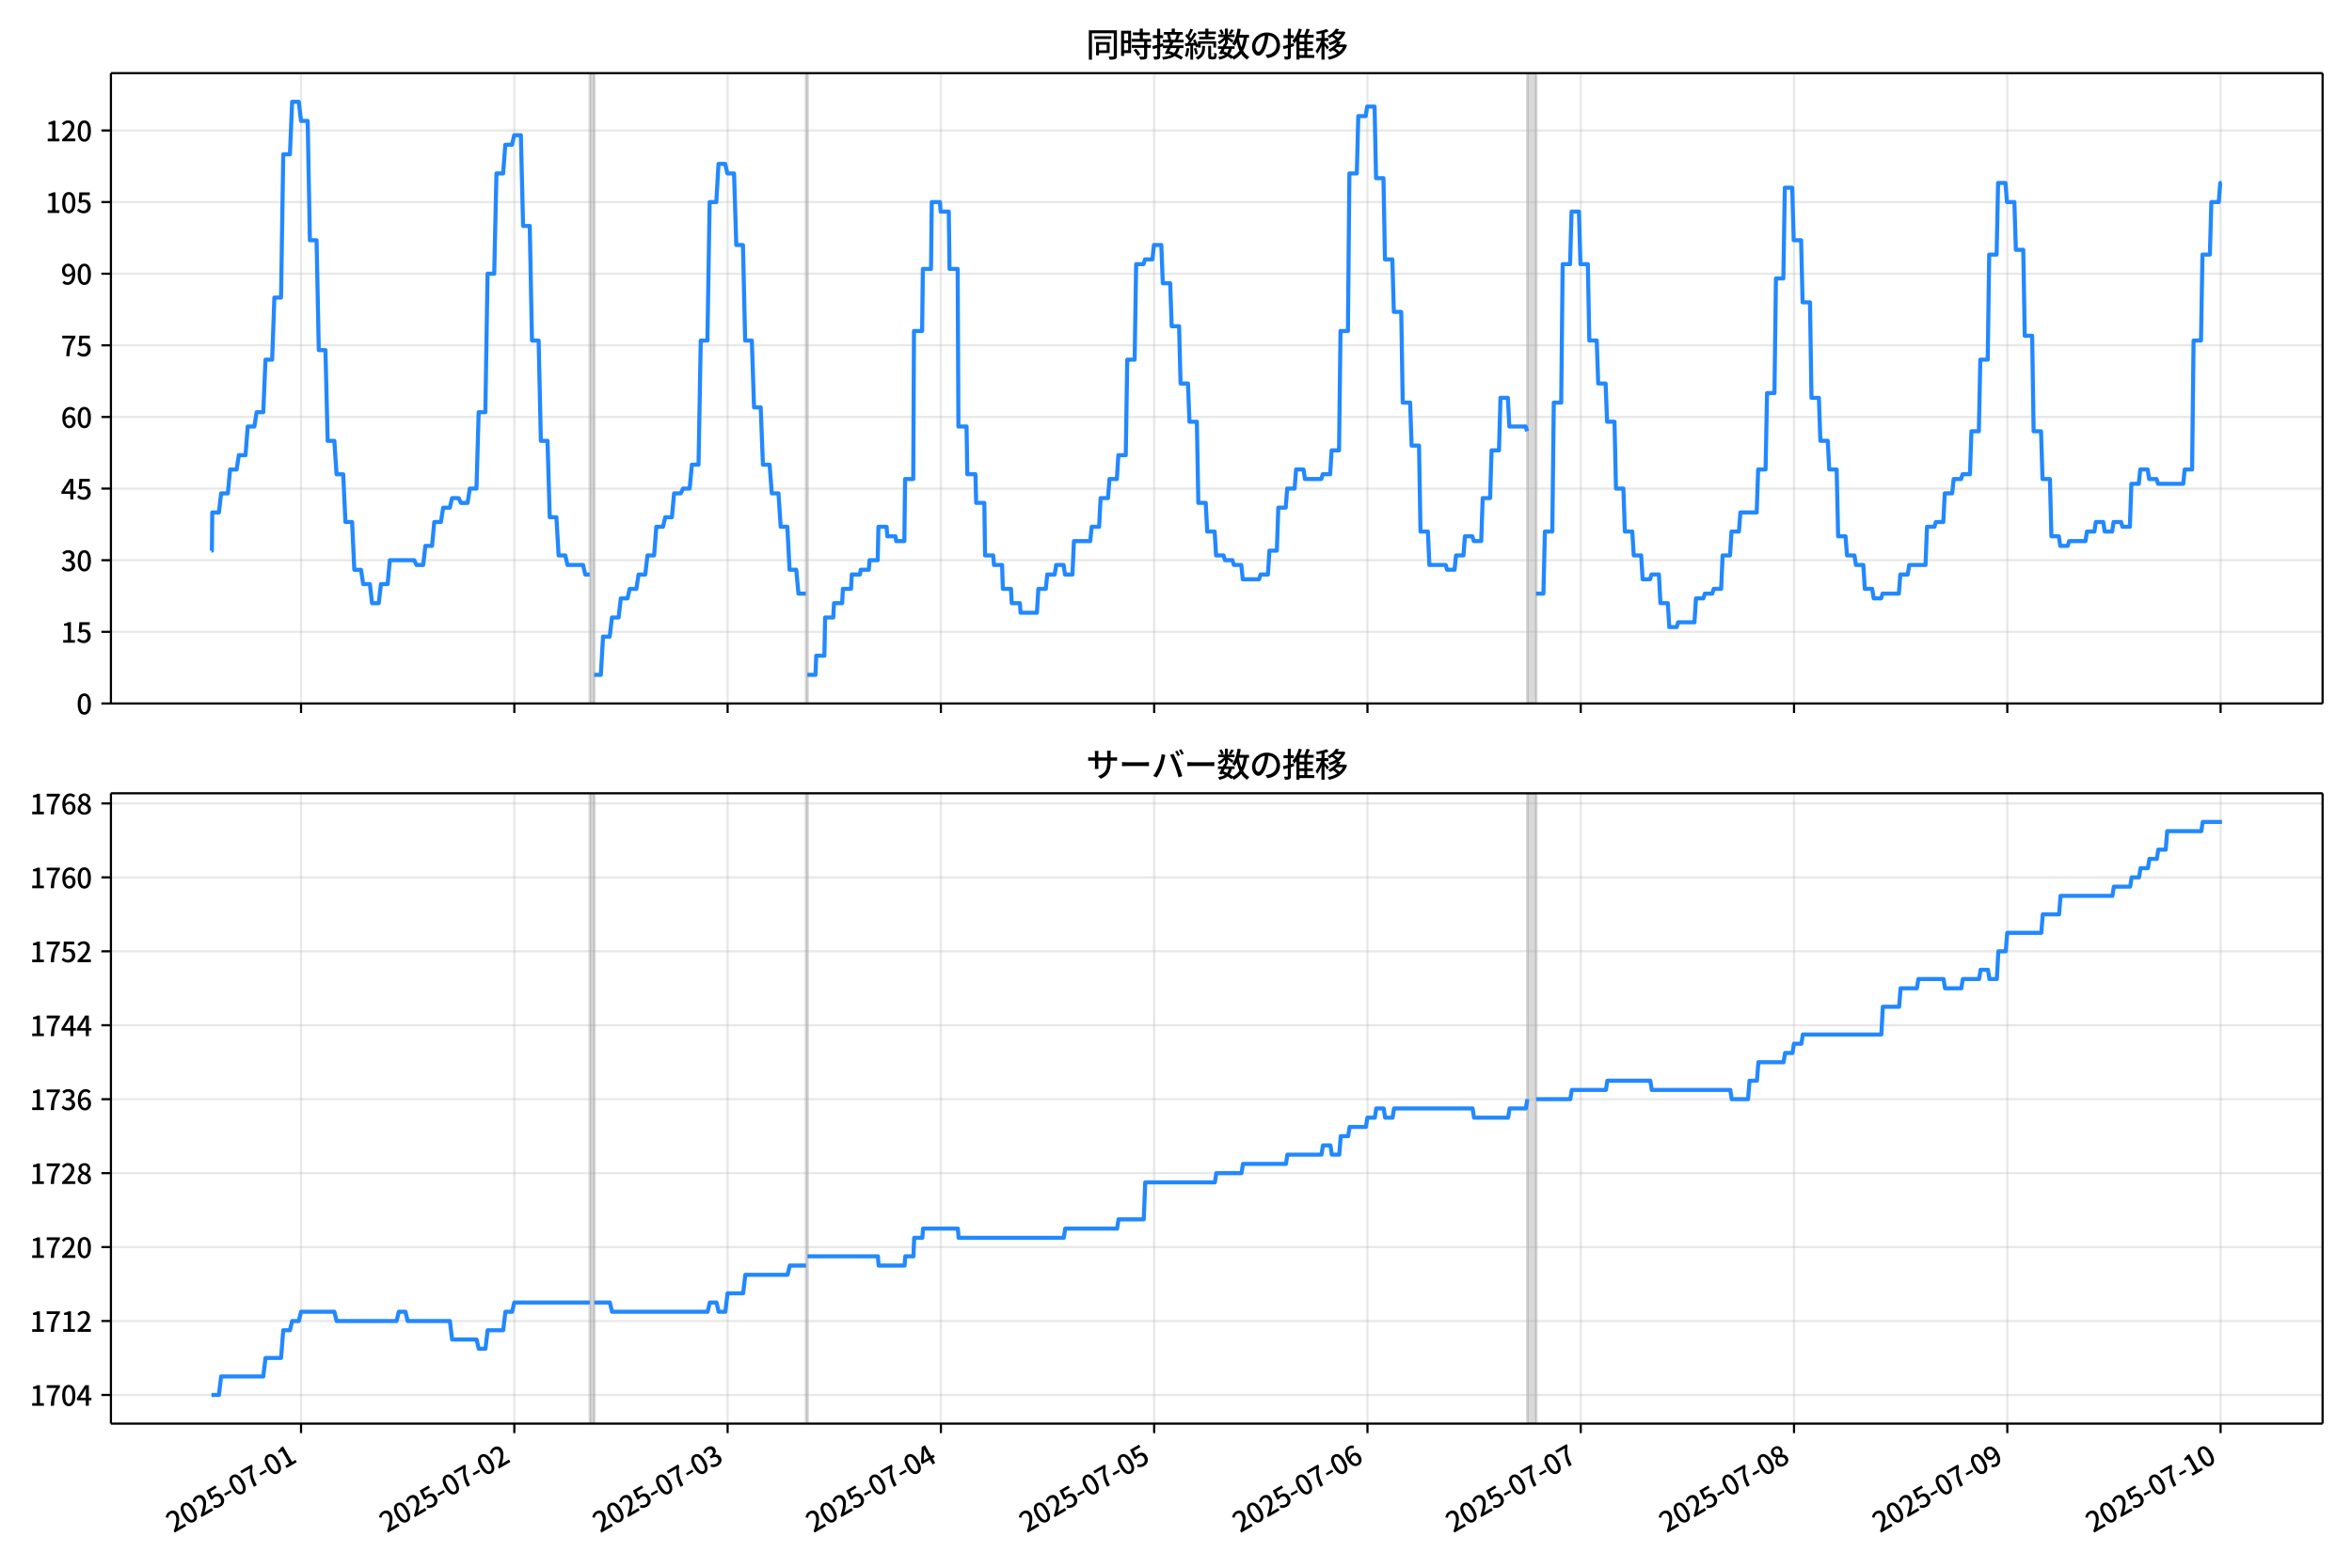 <!DOCTYPE svg  PUBLIC '-//W3C//DTD SVG 1.1//EN'  'http://www.w3.org/Graphics/SVG/1.1/DTD/svg11.dtd'>
<svg version="1.1" viewBox="0 0 864 576" xmlns="http://www.w3.org/2000/svg" xmlns:xlink="http://www.w3.org/1999/xlink">
 <defs>
  <style type="text/css">*{stroke-linejoin: round; stroke-linecap: butt}</style>
 </defs>
 <g id="aa">
  <g id="ab">
   <path d="m0 576h864v-576h-864z" fill="#fff"/>
  </g>
  <g id="ac">
   <g id="ad">
    <path d="m40.75 258.47h812.45v-231.59h-812.45z" fill="#fff"/>
   </g>
   <g id="ae">
    <path d="m216.69 258.47h1.632v-231.59h-1.632z" clip-path="url(#d)" fill="#808080" opacity=".3" stroke="#808080"/>
   </g>
   <g id="af">
    <path d="m296.12 258.47h.544v-231.59h-.544z" clip-path="url(#d)" fill="#808080" opacity=".3" stroke="#808080"/>
   </g>
   <g id="ag">
    <path d="m561.09 258.47h3.264v-231.59h-3.264z" clip-path="url(#d)" fill="#808080" opacity=".3" stroke="#808080"/>
   </g>
   <g id="ah">
    <g id="ai">
     <g id="aj">
      <path d="m110.59 258.47v-231.59" clip-path="url(#d)" fill="none" stroke="#b0b0b0" stroke-linecap="square" stroke-opacity=".3" stroke-width=".8"/>
     </g>
     <g id="ak">
      <defs>
       <path id="f" d="m0 0v3.5" stroke="#000" stroke-width=".8"/>
      </defs>
      <use x="110.589" y="258.468" stroke="#000000" stroke-width=".8" xlink:href="#f"/>
     </g>
    </g>
    <g id="al">
     <g id="am">
      <path d="m188.94 258.47v-231.59" clip-path="url(#d)" fill="none" stroke="#b0b0b0" stroke-linecap="square" stroke-opacity=".3" stroke-width=".8"/>
     </g>
     <g id="an">
      <use x="188.937" y="258.468" stroke="#000000" stroke-width=".8" xlink:href="#f"/>
     </g>
    </g>
    <g id="ao">
     <g id="ap">
      <path d="m267.29 258.47v-231.59" clip-path="url(#d)" fill="none" stroke="#b0b0b0" stroke-linecap="square" stroke-opacity=".3" stroke-width=".8"/>
     </g>
     <g id="aq">
      <use x="267.286" y="258.468" stroke="#000000" stroke-width=".8" xlink:href="#f"/>
     </g>
    </g>
    <g id="ar">
     <g id="as">
      <path d="m345.63 258.47v-231.59" clip-path="url(#d)" fill="none" stroke="#b0b0b0" stroke-linecap="square" stroke-opacity=".3" stroke-width=".8"/>
     </g>
     <g id="at">
      <use x="345.635" y="258.468" stroke="#000000" stroke-width=".8" xlink:href="#f"/>
     </g>
    </g>
    <g id="au">
     <g id="av">
      <path d="m423.98 258.47v-231.59" clip-path="url(#d)" fill="none" stroke="#b0b0b0" stroke-linecap="square" stroke-opacity=".3" stroke-width=".8"/>
     </g>
     <g id="aw">
      <use x="423.983" y="258.468" stroke="#000000" stroke-width=".8" xlink:href="#f"/>
     </g>
    </g>
    <g id="ax">
     <g id="ay">
      <path d="m502.33 258.47v-231.59" clip-path="url(#d)" fill="none" stroke="#b0b0b0" stroke-linecap="square" stroke-opacity=".3" stroke-width=".8"/>
     </g>
     <g id="az">
      <use x="502.332" y="258.468" stroke="#000000" stroke-width=".8" xlink:href="#f"/>
     </g>
    </g>
    <g id="ba">
     <g id="bb">
      <path d="m580.68 258.47v-231.59" clip-path="url(#d)" fill="none" stroke="#b0b0b0" stroke-linecap="square" stroke-opacity=".3" stroke-width=".8"/>
     </g>
     <g id="bc">
      <use x="580.68" y="258.468" stroke="#000000" stroke-width=".8" xlink:href="#f"/>
     </g>
    </g>
    <g id="bd">
     <g id="be">
      <path d="m659.03 258.47v-231.59" clip-path="url(#d)" fill="none" stroke="#b0b0b0" stroke-linecap="square" stroke-opacity=".3" stroke-width=".8"/>
     </g>
     <g id="bf">
      <use x="659.029" y="258.468" stroke="#000000" stroke-width=".8" xlink:href="#f"/>
     </g>
    </g>
    <g id="bg">
     <g id="bh">
      <path d="m737.38 258.47v-231.59" clip-path="url(#d)" fill="none" stroke="#b0b0b0" stroke-linecap="square" stroke-opacity=".3" stroke-width=".8"/>
     </g>
     <g id="bi">
      <use x="737.378" y="258.468" stroke="#000000" stroke-width=".8" xlink:href="#f"/>
     </g>
    </g>
    <g id="bj">
     <g id="bk">
      <path d="m815.73 258.47v-231.59" clip-path="url(#d)" fill="none" stroke="#b0b0b0" stroke-linecap="square" stroke-opacity=".3" stroke-width=".8"/>
     </g>
     <g id="bl">
      <use x="815.726" y="258.468" stroke="#000000" stroke-width=".8" xlink:href="#f"/>
     </g>
    </g>
   </g>
   <g id="bm">
    <g id="bn">
     <g id="bo">
      <path d="m40.75 258.47h812.45" clip-path="url(#d)" fill="none" stroke="#b0b0b0" stroke-linecap="square" stroke-opacity=".3" stroke-width=".8"/>
     </g>
     <g id="bp">
      <defs>
       <path id="h" d="m0 0h-3.5" stroke="#000" stroke-width=".8"/>
      </defs>
      <use x="40.75" y="258.468" stroke="#000000" stroke-width=".8" xlink:href="#h"/>
     </g>
     <g id="bq">
      <!-- 0 -->
      <g transform="translate(28.05 262.45) scale(.1 -.1)">
       <defs>
        <path id="a" transform="scale(.016)" d="m1830-90q-460 0-806 275-346 276-535 823-188 547-188 1366 0 820 188 1357 189 538 535 803 346 266 806 266 461 0 800-269 340-269 528-803 189-534 189-1354 0-819-189-1366-188-547-528-823-339-275-800-275zm0 589q237 0 422 185 186 186 288 599 103 413 103 1091 0 679-103 1082-102 403-288 582-185 180-422 180-236 0-422-180-186-179-292-582-105-403-105-1082 0-678 105-1091 106-413 292-599 186-185 422-185z"/>
       </defs>
       <use xlink:href="#a"/>
      </g>
     </g>
    </g>
    <g id="br">
     <g id="bs">
      <path d="m40.75 232.15h812.45" clip-path="url(#d)" fill="none" stroke="#b0b0b0" stroke-linecap="square" stroke-opacity=".3" stroke-width=".8"/>
     </g>
     <g id="bt">
      <use x="40.75" y="232.151" stroke="#000000" stroke-width=".8" xlink:href="#h"/>
     </g>
     <g id="bu">
      <!-- 15 -->
      <g transform="translate(22.35 236.14) scale(.1 -.1)">
       <defs>
        <path id="j" transform="scale(.016)" d="m544 0v608h1037v3277h-845v467q333 58 579 147 247 90 451 218h557v-4109h915v-608h-2694z"/>
        <path id="i" transform="scale(.016)" d="m1715-90q-365 0-653 90t-506 237q-217 147-383 307l352 480q134-134 294-246t361-183q202-70 452-70 262 0 473 118 212 119 333 346 122 227 122 541 0 460-247 716-246 256-649 256-224 0-384-64t-365-198l-365 237 141 2240h2387v-627h-1747l-109-1204q154 77 307 118 154 42 340 42 397 0 723-160t518-490q192-329 192-847 0-519-224-887t-586-560q-361-192-777-192z"/>
       </defs>
       <use xlink:href="#j"/>
       <use transform="translate(57)" xlink:href="#i"/>
      </g>
     </g>
    </g>
    <g id="bv">
     <g id="bw">
      <path d="m40.75 205.83h812.45" clip-path="url(#d)" fill="none" stroke="#b0b0b0" stroke-linecap="square" stroke-opacity=".3" stroke-width=".8"/>
     </g>
     <g id="bx">
      <use x="40.75" y="205.834" stroke="#000000" stroke-width=".8" xlink:href="#h"/>
     </g>
     <g id="by">
      <!-- 30 -->
      <g transform="translate(22.35 209.82) scale(.1 -.1)">
       <defs>
        <path id="n" transform="scale(.016)" d="m1715-90q-371 0-656 90t-503 240q-217 150-377 323l359 474q211-205 479-359 269-153 634-153 269 0 467 92 199 93 311 266t112 423q0 256-125 451t-429 300q-304 106-835 106v551q467 0 732 105 266 106 384 291 119 186 119 423 0 307-192 489-192 183-531 183-269 0-503-119-233-118-438-316l-384 460q282 256 614 413 333 157 737 157 422 0 748-144 327-144 512-413 186-269 186-659 0-403-221-685-221-281-592-422v-26q269-70 490-227t349-400 128-557q0-422-215-726-214-304-573-468-358-163-787-163z"/>
       </defs>
       <use xlink:href="#n"/>
       <use transform="translate(57)" xlink:href="#a"/>
      </g>
     </g>
    </g>
    <g id="bz">
     <g id="ca">
      <path d="m40.75 179.52h812.45" clip-path="url(#d)" fill="none" stroke="#b0b0b0" stroke-linecap="square" stroke-opacity=".3" stroke-width=".8"/>
     </g>
     <g id="cb">
      <use x="40.75" y="179.517" stroke="#000000" stroke-width=".8" xlink:href="#h"/>
     </g>
     <g id="cc">
      <!-- 45 -->
      <g transform="translate(22.35 183.5) scale(.1 -.1)">
       <defs>
        <path id="l" transform="scale(.016)" d="m2170 0v3072q0 192 12 457 13 266 20 458h-26q-90-179-183-365-92-185-195-364l-921-1415h2579v-576h-3328v493l1875 2957h858v-4717h-691z"/>
       </defs>
       <use xlink:href="#l"/>
       <use transform="translate(57)" xlink:href="#i"/>
      </g>
     </g>
    </g>
    <g id="cd">
     <g id="ce">
      <path d="m40.75 153.2h812.45" clip-path="url(#d)" fill="none" stroke="#b0b0b0" stroke-linecap="square" stroke-opacity=".3" stroke-width=".8"/>
     </g>
     <g id="cf">
      <use x="40.75" y="153.201" stroke="#000000" stroke-width=".8" xlink:href="#h"/>
     </g>
     <g id="cg">
      <!-- 60 -->
      <g transform="translate(22.35 157.19) scale(.1 -.1)">
       <defs>
        <path id="k" transform="scale(.016)" d="m1971-90q-339 0-634 144-294 144-518 435-224 292-352 733-128 442-128 1044 0 678 147 1161 148 483 397 784 250 301 570 445t665 144q397 0 688-147 292-147 490-359l-403-448q-128 154-327 253-198 99-409 99-307 0-567-182-259-182-413-605-153-422-153-1145 0-608 115-1002t326-589q212-195 493-195 212 0 375 121 163 122 259 343t96 522q0 300-90 511-89 212-259 320-169 109-419 109-211 0-451-134t-458-461l-25 538q134 192 313 323t374 201q196 71 375 71 397 0 694-163 298-163 467-490 170-326 170-825 0-468-195-817-195-348-512-544-317-195-701-195z"/>
       </defs>
       <use xlink:href="#k"/>
       <use transform="translate(57)" xlink:href="#a"/>
      </g>
     </g>
    </g>
    <g id="ch">
     <g id="ci">
      <path d="m40.75 126.88h812.45" clip-path="url(#d)" fill="none" stroke="#b0b0b0" stroke-linecap="square" stroke-opacity=".3" stroke-width=".8"/>
     </g>
     <g id="cj">
      <use x="40.75" y="126.884" stroke="#000000" stroke-width=".8" xlink:href="#h"/>
     </g>
     <g id="ck">
      <!-- 75 -->
      <g transform="translate(22.35 130.87) scale(.1 -.1)">
       <defs>
        <path id="e" transform="scale(.016)" d="m1235 0q32 646 109 1187t224 1024 384 941 576 938h-2208v627h3027v-455q-409-512-665-989-256-476-397-969t-205-1053-90-1251h-755z"/>
       </defs>
       <use xlink:href="#e"/>
       <use transform="translate(57)" xlink:href="#i"/>
      </g>
     </g>
    </g>
    <g id="cl">
     <g id="cm">
      <path d="m40.75 100.57h812.45" clip-path="url(#d)" fill="none" stroke="#b0b0b0" stroke-linecap="square" stroke-opacity=".3" stroke-width=".8"/>
     </g>
     <g id="cn">
      <use x="40.75" y="100.567" stroke="#000000" stroke-width=".8" xlink:href="#h"/>
     </g>
     <g id="co">
      <!-- 90 -->
      <g transform="translate(22.35 104.55) scale(.1 -.1)">
       <defs>
        <path id="r" transform="scale(.016)" d="m1562-90q-410 0-708 150-297 151-502 356l403 461q141-160 346-256t422-96q224 0 425 102 202 103 352 333 151 230 237 614 87 384 87 941 0 589-115 970t-323 563-496 182q-205 0-372-118-166-118-262-336t-96-525q0-301 86-512 87-211 259-323 173-112 417-112 224 0 460 141 237 141 448 461l32-544q-134-180-313-314t-371-208-384-74q-391 0-689 166-297 167-467 496-169 330-169 823 0 467 195 816t515 541 698 192q339 0 636-138 298-137 519-419 221-281 349-710t128-1018q0-691-141-1187t-391-807q-249-310-563-461-313-150-652-150z"/>
       </defs>
       <use xlink:href="#r"/>
       <use transform="translate(57)" xlink:href="#a"/>
      </g>
     </g>
    </g>
    <g id="cp">
     <g id="cq">
      <path d="m40.75 74.25h812.45" clip-path="url(#d)" fill="none" stroke="#b0b0b0" stroke-linecap="square" stroke-opacity=".3" stroke-width=".8"/>
     </g>
     <g id="cr">
      <use x="40.75" y="74.25" stroke="#000000" stroke-width=".8" xlink:href="#h"/>
     </g>
     <g id="cs">
      <!-- 105 -->
      <g transform="translate(16.65 78.235) scale(.1 -.1)">
       <use xlink:href="#j"/>
       <use transform="translate(57)" xlink:href="#a"/>
       <use transform="translate(114)" xlink:href="#i"/>
      </g>
     </g>
    </g>
    <g id="ct">
     <g id="cu">
      <path d="m40.75 47.933h812.45" clip-path="url(#d)" fill="none" stroke="#b0b0b0" stroke-linecap="square" stroke-opacity=".3" stroke-width=".8"/>
     </g>
     <g id="cv">
      <use x="40.75" y="47.933" stroke="#000000" stroke-width=".8" xlink:href="#h"/>
     </g>
     <g id="cw">
      <!-- 120 -->
      <g transform="translate(16.65 51.919) scale(.1 -.1)">
       <defs>
        <path id="b" transform="scale(.016)" d="m282 0v429q697 621 1164 1136 468 515 701 956 234 442 234 826 0 256-87 451-86 196-262 301-176 106-445 106-275 0-506-151-230-150-422-368l-416 410q301 333 637 518 336 186 803 186 429 0 749-176t496-493 176-745q0-455-224-919t-615-935q-390-470-889-950 186 20 394 36t374 16h1184v-634h-3046z"/>
       </defs>
       <use xlink:href="#j"/>
       <use transform="translate(57)" xlink:href="#b"/>
       <use transform="translate(114)" xlink:href="#a"/>
      </g>
     </g>
    </g>
   </g>
   <g id="cx">
    <path d="m77.68 202.33h.155l.137-14.036h2.438l.819-7.018h2.473l.818-8.772h2.401l.816-5.263h2.448l.816-10.527h2.448l.816-5.263h2.448l.816-19.299h2.448l.816-22.808h2.448l.816-52.634h2.448l.816-19.299h2.448l.816 7.018h2.448l.816 43.861h2.448l.816 40.352h2.448l.816 33.335h2.448l.816 12.281h2.448l.816 17.545h2.448l.816 17.545h2.448l.816 5.263h2.448l.816 7.018h2.448l.816-7.018h2.448l.816-8.772h8.977l.816 1.754h2.448l.816-7.018h2.448l.816-8.772h2.448l.816-5.263h2.448l.816-3.509h2.448l.816 1.754h2.448l.816-5.263h2.448l.816-28.071h2.448l.816-50.879h2.448l.816-36.844h2.448l.816-10.527h2.448l.816-3.509h2.448l.816 33.335h2.448l.816 42.107h2.448l.816 36.844h2.448l.816 28.071h2.448l.816 14.036h2.448l.816 3.509h5.713l.816 3.509h1.632m1.632 36.844h2.448l.816-14.036h2.448l.816-7.018h2.448l.816-7.018h2.448l.816-3.509h2.448l.816-5.263h2.448l.816-7.018h2.448l.816-10.527h2.448l.816-3.509h2.448l.816-8.772h2.448l.816-1.754h2.448l.816-8.772h2.448l.816-45.616h2.448l.816-50.879h2.448l.816-14.036h2.448l.816 3.509h2.448l.816 26.317h2.448l.816 35.089h2.448l.816 24.562h2.448l.816 21.053h2.448l.816 10.527h2.448l.816 12.281h2.448l.816 15.79h2.448l.816 8.772h2.72m.544 29.826h2.993l.272-7.018h2.993l.272-14.036h2.993l.272-5.263h2.993l.272-5.263h2.993l.272-5.263h2.993l.272-1.754h2.993l.272-3.509h2.993l.272-12.281h2.993l.272 3.509h2.993l.272 1.754h2.993l.272-22.808h2.993l.272-54.388h2.993l.272-22.808h2.993l.272-24.562h2.993l.272 3.509h2.993l.272 21.053h2.993l.272 57.897h2.993l.272 17.545h2.993l.272 10.527h2.993l.272 19.299h2.993l.272 3.509h2.993l.272 8.772h2.993l.272 5.263h2.993l.272 3.509h5.985l.544-8.772h2.72l.544-5.263h2.72l.544-3.509h2.72l.544 3.509h2.72l.544-12.281h5.985l.544-5.263h2.72l.544-10.527h2.72l.544-7.018h2.72l.544-8.772h2.72l.544-35.089h2.72l.544-35.089h2.72l.544-1.754h2.72l.544-5.263h2.72l.544 14.036h2.72l.544 15.79h2.72l.544 21.053h2.72l.544 14.036h2.72l.544 29.826h2.72l.544 10.527h2.72l.544 8.772h2.72l.544 1.754h2.72l.544 1.754h2.72l.544 5.263h5.985l.544-1.754h2.72l.544-8.772h2.72l.544-15.79h2.72l.544-7.018h2.72l.544-7.018h2.72l.544 3.509h5.985l.544-1.754h2.72l.544-8.772h2.72l.544-43.861h2.72l.544-57.897h2.72l.544-21.053h2.72l.544-3.509h2.72l.544 26.317h2.72l.544 29.826h2.72l.544 19.299h2.72l.544 33.335h2.72l.544 15.79h2.72l.544 31.58h2.72l.544 12.281h5.985l.544 1.754h2.72l.544-5.263h2.72l.544-7.018h2.72l.544 1.754h2.72l.544-15.79h2.72l.544-17.545h2.72l.544-19.299h2.72l.544 10.527h5.985l.544 1.754m3.264 59.651h2.72l.544-22.808h2.72l.544-47.37h2.72l.544-50.879h2.72l.544-19.299h2.72l.544 19.299h2.72l.544 28.071h2.72l.544 15.79h2.72l.544 14.036h2.72l.544 24.562h2.72l.544 15.79h2.72l.544 8.772h2.72l.544 8.772h2.72l.544-1.754h2.72l.544 10.527h2.72l.544 8.772h2.72l.544-1.754h5.985l.544-8.772h2.72l.544-1.754h2.72l.544-1.754h2.72l.544-12.281h2.72l.544-8.772h2.72l.544-7.018h5.985l.544-15.79h2.72l.544-28.071h2.72l.544-42.107h2.72l.544-33.335h2.72l.544 19.299h2.72l.544 22.808h2.72l.544 35.089h2.72l.544 15.79h2.72l.544 10.527h2.72l.544 24.562h2.72l.544 7.018h2.72l.544 3.509h2.72l.544 8.772h2.72l.544 3.509h2.72l.544-1.754h5.985l.544-7.018h2.72l.544-3.509h5.985l.544-14.036h2.72l.544-1.754h2.72l.544-10.527h2.72l.544-5.263h2.72l.544-1.754h2.72l.544-15.79h2.72l.544-26.317h2.72l.544-38.598h2.72l.544-26.317h2.72l.544 7.018h2.72l.544 17.545h2.72l.544 31.58h2.72l.544 35.089h2.72l.544 17.545h2.72l.544 21.053h2.72l.544 3.509h2.72l.544-1.754h5.985l.544-3.509h2.72l.544-3.509h2.72l.544 3.509h2.72l.544-3.509h2.72l.544 1.754h2.72l.544-15.79h2.72l.544-5.263h2.72l.544 3.509h2.72l.544 1.754h9.249l.544-5.263h2.72l.544-47.37h2.72l.544-31.58h2.72l.544-19.299h2.72l.544-7.018h.544v0" clip-path="url(#d)" fill="none" stroke="#28f" stroke-linecap="square" stroke-width="1.5"/>
   </g>
   <g id="cy">
    <path d="m40.75 258.47v-231.59" fill="none" stroke="#000" stroke-linecap="square" stroke-width=".8"/>
   </g>
   <g id="cz">
    <path d="m853.2 258.47v-231.59" fill="none" stroke="#000" stroke-linecap="square" stroke-width=".8"/>
   </g>
   <g id="da">
    <path d="m40.75 258.47h812.45" fill="none" stroke="#000" stroke-linecap="square" stroke-width=".8"/>
   </g>
   <g id="db">
    <path d="m40.75 26.88h812.45" fill="none" stroke="#000" stroke-linecap="square" stroke-width=".8"/>
   </g>
   <g id="dc">
    <!-- 同時接続数の推移 -->
    <g transform="translate(398.98 20.88) scale(.12 -.12)">
     <defs>
      <path id="x" transform="scale(.016)" d="m1587 3936h3232v-518h-3232v518zm320-1114h557v-2534h-557v2534zm301 0h2291v-2086h-2291v512h1734v1069h-1734v505zm-1683 2260h5113v-570h-4524v-5056h-589v5626zm4768 0h595v-4896q0-250-67-397t-227-218q-160-77-426-96t-675-19q-13 83-45 192t-77 218q-45 108-89 185 281-13 527-13 247 0 330 0 83 7 118 42 36 35 36 112v4890z"/>
      <path id="v" transform="scale(.016)" d="m2714 4672h3238v-525h-3238v525zm-244-1235h3712v-538h-3712v538zm20-1184h3635v-531h-3635v531zm1523 3155h595v-2310h-595v2310zm832-2451h589v-2823q0-230-61-364-61-135-227-199-167-70-423-86t-633-16q-20 121-78 285-57 163-121 284 275-6 509-9t310-3q77 6 106 28 29 23 29 93v2810zm-2023-1677 487 282q153-160 313-352t294-381q135-189 206-343l-519-313q-64 153-189 348-124 196-278 394-154 199-314 365zm-2086 3718h1619v-4281h-1619v544h1056v3187h-1056v550zm32-1843h1293v-537h-1293v537zm-320 1843h563v-4832h-563v4832z"/>
      <path id="w" transform="scale(.016)" d="m3866 5408h614v-870h-614v870zm-1479-653h3597v-518h-3597v518zm-230-1485h4e3v-518h-4e3v518zm825 922 519 102q64-160 121-342 58-182 96-352 39-170 45-304l-544-128q-6 134-42 313-35 180-83 365-48 186-112 346zm1856 109 589-71q-96-275-202-557-105-281-195-486l-518 77q58 147 122 329 64 183 118 372t86 336zm-2643-2106h3943v-518h-3943v518zm1408 685 602-115q-167-371-362-784t-390-797-362-685l-525 179q160 288 346 666t368 784 323 752zm-659-2157 358 403q352-102 733-240 381-137 752-304 371-166 697-336 327-169 558-329l-384-461q-218 160-532 336-313 176-685 345-371 170-755 323-384 154-742 263zm1894 1114 583-71q-122-550-353-944-230-393-604-662t-922-435q-547-167-1296-269-25 128-93 269-67 141-137 230 678 64 1168 192t819 349q330 221 531 550 202 330 304 791zm-4684 217q396 90 953 240 557 151 1120 311l77-544q-525-154-1053-311-528-156-963-284l-134 588zm121 2093h1965v-563h-1965v563zm819 1248h576v-5229q0-236-51-374t-192-208q-141-77-355-99-214-23-541-16-13 115-64 288t-109 294q205-6 381-6t234 0q64 0 92 28 29 29 29 93v5229z"/>
      <path id="u" transform="scale(.016)" d="m4058 5408h595v-1798h-595v1798zm-1415-563h3443v-499h-3443v499zm231-992h3008v-499h-3008v499zm-224-877h3475v-1203h-531v729h-2432v-729h-512v1203zm1964-877h551v-1881q0-122 22-157 23-35 106-35 25 0 92 0 68 0 135 0t99 0q51 0 83 54t45 224 19 515q90-70 234-131t259-93q-19-429-83-662-64-234-183-326-118-93-316-93-39 0-103 0t-134 0-138 0q-67 0-99 0-237 0-365 64t-176 218q-48 153-48 422v1881zm-1164-6h550v-455q0-243-48-528-48-284-186-579-137-294-409-572-272-279-727-503-70 90-192 208-121 118-230 195 416 205 665 438 250 234 371 474 122 240 164 467 42 228 42 413v442zm-2240 3309 524-192q-121-244-259-503-137-259-275-496t-259-416l-410 173q122 186 246 438 125 253 240 515 116 263 193 481zm716-743 500-230q-224-359-496-756-272-396-548-764-275-368-518-650l-358 205q179 211 377 483 199 272 387 569 189 298 358 592 170 295 298 551zm-1721-665 307 403q166-154 339-340 173-185 320-364t224-327l-326-460q-77 160-218 348-141 189-314 384-172 196-332 356zm1485-832 435 179q128-211 249-458 122-246 215-474 93-227 137-412l-473-211q-32 185-119 422-86 237-201 486-115 250-243 468zm-1530-583q422 26 998 54 576 29 1184 68l7-499q-570-45-1127-84-556-38-992-70l-70 531zm1702-992 436 135q121-276 214-596t118-556l-454-148q-26 237-112 563-86 327-202 602zm-1363 109 499-83q-57-455-163-897-105-441-253-748-51 32-134 73-83 42-170 83-86 42-144 62 148 294 234 697t131 813zm691 627h525v-2861h-525v2861z"/>
      <path id="p" transform="scale(.016)" d="m224 2022h3187v-499h-3187v499zm51 2247h3111v-487h-3111v487zm1127-1735 563-121q-154-320-333-672t-352-679q-173-326-326-582l-532 173q148 243 324 566t345 669q170 346 311 646zm934-832 563-64q-89-480-262-838t-461-614-701-432-976-298q-25 128-99 269t-157 237q659 102 1085 303 426 202 666 554t342 883zm422 3597 519-211q-147-218-298-436-150-217-278-377l-403 186q121 173 252 413 132 240 208 425zm-1203 109h563v-2957h-563v2957zm-1075-320 448 186q134-192 246-420 112-227 157-393l-467-211q-38 172-147 406t-237 432zm1094-1050 397-236q-160-263-400-529-240-265-519-489-278-224-553-378-51 103-141 237-89 135-179 218 269 109 534 294 266 186 493 416 228 231 368 467zm487-204q83-45 246-145 163-99 352-211t346-211 221-150l-327-423q-83 77-230 198-147 122-317 253-170 132-327 250-156 119-259 189l295 250zm1798 396h2311v-556h-2311v556zm115 1178 615-90q-103-640-263-1235t-384-1101q-224-505-512-889-44 57-134 134t-186 157-166 125q275 339 473 796 199 458 340 995 141 538 217 1108zm1223-1510 614-58q-147-1101-445-1940-297-838-813-1443-515-604-1321-1014-26 71-90 177-64 105-134 208-70 102-128 159 742 346 1212 880 471 535 730 1290 260 755 375 1741zm-1005-135q134-851 387-1597 253-745 659-1305 407-560 1002-874-70-57-154-150-83-93-154-189-70-96-121-179-633 371-1056 988-422 618-688 1434-265 816-425 1783l550 89zm-3309-3065 327 416q377-148 754-330 378-182 701-378 324-195 548-368l-416-435q-211 179-519 378-307 198-666 383-358 186-729 334z"/>
      <path id="t" transform="scale(.016)" d="m3686 4378q-64-493-163-1041-99-547-265-1084-192-653-432-1104t-522-688-595-237q-320 0-596 221-275 221-448 621-172 400-172 931 0 537 220 1017 221 480 611 851 391 372 909 583 519 211 1121 211 576 0 1040-186 464-185 793-515 330-329 502-771 173-441 173-941 0-672-278-1194-278-521-816-851-538-329-1318-444l-378 601q166 20 307 42t263 48q307 70 585 217 279 148 496 375 218 227 342 534 125 308 125 692t-122 713q-121 330-358 573-236 243-582 380-346 138-781 138-525 0-935-186-409-185-694-489-284-304-432-656-147-352-147-678 0-365 89-605 90-240 224-355 135-115 276-115t288 144 297 457q151 314 298 800 147 461 246 982 100 522 145 1021l684-12z"/>
      <path id="q" transform="scale(.016)" d="m2995 2925h2893v-519h-2893v519zm0-1280h2893v-519h-2893v519zm-64-1299h3232v-557h-3232v557zm1312 3577h563v-3763h-563v3763zm429 1466 634-141q-154-390-340-794-185-403-339-684l-512 140q103 199 208 458 106 259 195 528 90 269 154 493zm-1472 25 582-147q-153-518-371-1018-217-499-483-931t-573-758q-38 64-109 160-70 96-147 198-77 103-141 160 416 416 733 1034t509 1302zm128-1203h2720v-537h-2720v-4205h-582v4422l313 320h269zm-3174-2157q396 90 953 240 557 151 1120 311l77-544q-525-154-1053-311-528-156-963-284l-134 588zm121 2093h1965v-563h-1965v563zm819 1248h576v-5229q0-236-51-374t-192-208q-141-77-355-99-214-23-541-16-13 115-64 288t-109 294q205-6 381-6t234 0q64 0 92 28 29 29 29 93v5229z"/>
      <path id="o" transform="scale(.016)" d="m4051 5402 595-109q-281-493-729-941t-1107-806q-39 64-106 144t-141 153q-73 74-137 119 608 288 1011 678t614 762zm-77-557h1511v-493h-1863l352 493zm1293 0h109l109 25 384-179q-192-505-496-905t-695-701q-390-301-845-519-454-217-947-358-44 109-137 253t-176 227q448 109 867 294 419 186 777 445 359 259 631 592t419 730v96zm-1990-954 377 307q167-96 336-218 170-121 320-249 151-128 247-237l-397-332q-90 108-237 236t-317 259q-169 132-329 234zm1107-934 595-109q-307-538-803-1031-496-492-1232-876-38 64-102 144t-138 156q-74 77-138 116 455 217 807 483t604 554q253 288 407 563zm-90-589h1460v-506h-1818l358 506zm1268 0h121l109 26 384-167q-192-614-531-1075t-787-794q-448-332-983-553-534-221-1129-355-45 115-132 269-86 153-176 249 551 96 1043 285 493 189 903 473 410 285 714 669t464 883v90zm-2132-1056 410 339q186-102 384-237 198-134 371-275t282-269l-435-371q-103 128-270 272-166 144-361 288t-381 253zm-2150 3533h589v-5376h-589v5376zm-992-1242h2336v-569h-2336v569zm1024-224 365-160q-96-339-231-707-134-368-291-727-157-358-336-672-179-313-365-537-44 128-134 291t-160 272q173 192 339 457 167 266 323 570 157 304 282 618t208 595zm941 1946 416-467q-314-122-695-221-380-99-784-173-403-74-780-131-20 102-71 236-51 135-102 231 358 58 732 138 375 80 711 179t573 208zm-397-2579q58-45 179-170 122-125 266-266 144-140 259-265t160-183l-352-473q-58 102-157 255-99 154-218 317-118 164-227 311-108 147-185 237l275 237z"/>
     </defs>
     <use xlink:href="#x"/>
     <use transform="translate(100)" xlink:href="#v"/>
     <use transform="translate(200)" xlink:href="#w"/>
     <use transform="translate(300)" xlink:href="#u"/>
     <use transform="translate(400)" xlink:href="#p"/>
     <use transform="translate(500)" xlink:href="#t"/>
     <use transform="translate(600)" xlink:href="#q"/>
     <use transform="translate(700)" xlink:href="#o"/>
    </g>
   </g>
  </g>
  <g id="dd">
   <g id="de">
    <path d="m40.75 523.06h812.45v-231.59h-812.45z" fill="#fff"/>
   </g>
   <g id="df">
    <path d="m216.69 523.06h1.632v-231.59h-1.632z" clip-path="url(#c)" fill="#808080" opacity=".3" stroke="#808080"/>
   </g>
   <g id="dg">
    <path d="m296.12 523.06h.544v-231.59h-.544z" clip-path="url(#c)" fill="#808080" opacity=".3" stroke="#808080"/>
   </g>
   <g id="dh">
    <path d="m561.09 523.06h3.264v-231.59h-3.264z" clip-path="url(#c)" fill="#808080" opacity=".3" stroke="#808080"/>
   </g>
   <g id="di">
    <g id="dj">
     <g id="dk">
      <path d="m110.59 523.06v-231.59" clip-path="url(#c)" fill="none" stroke="#b0b0b0" stroke-linecap="square" stroke-opacity=".3" stroke-width=".8"/>
     </g>
     <g id="dl">
      <use x="110.589" y="523.055" stroke="#000000" stroke-width=".8" xlink:href="#f"/>
     </g>
     <g id="dm">
      <!-- 2025-07-01 -->
      <g transform="translate(63.799 563.33) rotate(-30) scale(.1 -.1)">
       <defs>
        <path id="g" transform="scale(.016)" d="m301 1536v544h1689v-544h-1689z"/>
       </defs>
       <use xlink:href="#b"/>
       <use transform="translate(57)" xlink:href="#a"/>
       <use transform="translate(114)" xlink:href="#b"/>
       <use transform="translate(171)" xlink:href="#i"/>
       <use transform="translate(228)" xlink:href="#g"/>
       <use transform="translate(263.7)" xlink:href="#a"/>
       <use transform="translate(320.7)" xlink:href="#e"/>
       <use transform="translate(377.7)" xlink:href="#g"/>
       <use transform="translate(413.4)" xlink:href="#a"/>
       <use transform="translate(470.4)" xlink:href="#j"/>
      </g>
     </g>
    </g>
    <g id="dn">
     <g id="do">
      <path d="m188.94 523.06v-231.59" clip-path="url(#c)" fill="none" stroke="#b0b0b0" stroke-linecap="square" stroke-opacity=".3" stroke-width=".8"/>
     </g>
     <g id="dp">
      <use x="188.937" y="523.055" stroke="#000000" stroke-width=".8" xlink:href="#f"/>
     </g>
     <g id="dq">
      <!-- 2025-07-02 -->
      <g transform="translate(142.15 563.33) rotate(-30) scale(.1 -.1)">
       <use xlink:href="#b"/>
       <use transform="translate(57)" xlink:href="#a"/>
       <use transform="translate(114)" xlink:href="#b"/>
       <use transform="translate(171)" xlink:href="#i"/>
       <use transform="translate(228)" xlink:href="#g"/>
       <use transform="translate(263.7)" xlink:href="#a"/>
       <use transform="translate(320.7)" xlink:href="#e"/>
       <use transform="translate(377.7)" xlink:href="#g"/>
       <use transform="translate(413.4)" xlink:href="#a"/>
       <use transform="translate(470.4)" xlink:href="#b"/>
      </g>
     </g>
    </g>
    <g id="dr">
     <g id="ds">
      <path d="m267.29 523.06v-231.59" clip-path="url(#c)" fill="none" stroke="#b0b0b0" stroke-linecap="square" stroke-opacity=".3" stroke-width=".8"/>
     </g>
     <g id="dt">
      <use x="267.286" y="523.055" stroke="#000000" stroke-width=".8" xlink:href="#f"/>
     </g>
     <g id="du">
      <!-- 2025-07-03 -->
      <g transform="translate(220.5 563.33) rotate(-30) scale(.1 -.1)">
       <use xlink:href="#b"/>
       <use transform="translate(57)" xlink:href="#a"/>
       <use transform="translate(114)" xlink:href="#b"/>
       <use transform="translate(171)" xlink:href="#i"/>
       <use transform="translate(228)" xlink:href="#g"/>
       <use transform="translate(263.7)" xlink:href="#a"/>
       <use transform="translate(320.7)" xlink:href="#e"/>
       <use transform="translate(377.7)" xlink:href="#g"/>
       <use transform="translate(413.4)" xlink:href="#a"/>
       <use transform="translate(470.4)" xlink:href="#n"/>
      </g>
     </g>
    </g>
    <g id="dv">
     <g id="dw">
      <path d="m345.63 523.06v-231.59" clip-path="url(#c)" fill="none" stroke="#b0b0b0" stroke-linecap="square" stroke-opacity=".3" stroke-width=".8"/>
     </g>
     <g id="dx">
      <use x="345.635" y="523.055" stroke="#000000" stroke-width=".8" xlink:href="#f"/>
     </g>
     <g id="dy">
      <!-- 2025-07-04 -->
      <g transform="translate(298.85 563.33) rotate(-30) scale(.1 -.1)">
       <use xlink:href="#b"/>
       <use transform="translate(57)" xlink:href="#a"/>
       <use transform="translate(114)" xlink:href="#b"/>
       <use transform="translate(171)" xlink:href="#i"/>
       <use transform="translate(228)" xlink:href="#g"/>
       <use transform="translate(263.7)" xlink:href="#a"/>
       <use transform="translate(320.7)" xlink:href="#e"/>
       <use transform="translate(377.7)" xlink:href="#g"/>
       <use transform="translate(413.4)" xlink:href="#a"/>
       <use transform="translate(470.4)" xlink:href="#l"/>
      </g>
     </g>
    </g>
    <g id="dz">
     <g id="ea">
      <path d="m423.98 523.06v-231.59" clip-path="url(#c)" fill="none" stroke="#b0b0b0" stroke-linecap="square" stroke-opacity=".3" stroke-width=".8"/>
     </g>
     <g id="eb">
      <use x="423.983" y="523.055" stroke="#000000" stroke-width=".8" xlink:href="#f"/>
     </g>
     <g id="ec">
      <!-- 2025-07-05 -->
      <g transform="translate(377.19 563.33) rotate(-30) scale(.1 -.1)">
       <use xlink:href="#b"/>
       <use transform="translate(57)" xlink:href="#a"/>
       <use transform="translate(114)" xlink:href="#b"/>
       <use transform="translate(171)" xlink:href="#i"/>
       <use transform="translate(228)" xlink:href="#g"/>
       <use transform="translate(263.7)" xlink:href="#a"/>
       <use transform="translate(320.7)" xlink:href="#e"/>
       <use transform="translate(377.7)" xlink:href="#g"/>
       <use transform="translate(413.4)" xlink:href="#a"/>
       <use transform="translate(470.4)" xlink:href="#i"/>
      </g>
     </g>
    </g>
    <g id="ed">
     <g id="ee">
      <path d="m502.33 523.06v-231.59" clip-path="url(#c)" fill="none" stroke="#b0b0b0" stroke-linecap="square" stroke-opacity=".3" stroke-width=".8"/>
     </g>
     <g id="ef">
      <use x="502.332" y="523.055" stroke="#000000" stroke-width=".8" xlink:href="#f"/>
     </g>
     <g id="eg">
      <!-- 2025-07-06 -->
      <g transform="translate(455.54 563.33) rotate(-30) scale(.1 -.1)">
       <use xlink:href="#b"/>
       <use transform="translate(57)" xlink:href="#a"/>
       <use transform="translate(114)" xlink:href="#b"/>
       <use transform="translate(171)" xlink:href="#i"/>
       <use transform="translate(228)" xlink:href="#g"/>
       <use transform="translate(263.7)" xlink:href="#a"/>
       <use transform="translate(320.7)" xlink:href="#e"/>
       <use transform="translate(377.7)" xlink:href="#g"/>
       <use transform="translate(413.4)" xlink:href="#a"/>
       <use transform="translate(470.4)" xlink:href="#k"/>
      </g>
     </g>
    </g>
    <g id="eh">
     <g id="ei">
      <path d="m580.68 523.06v-231.59" clip-path="url(#c)" fill="none" stroke="#b0b0b0" stroke-linecap="square" stroke-opacity=".3" stroke-width=".8"/>
     </g>
     <g id="ej">
      <use x="580.68" y="523.055" stroke="#000000" stroke-width=".8" xlink:href="#f"/>
     </g>
     <g id="ek">
      <!-- 2025-07-07 -->
      <g transform="translate(533.89 563.33) rotate(-30) scale(.1 -.1)">
       <use xlink:href="#b"/>
       <use transform="translate(57)" xlink:href="#a"/>
       <use transform="translate(114)" xlink:href="#b"/>
       <use transform="translate(171)" xlink:href="#i"/>
       <use transform="translate(228)" xlink:href="#g"/>
       <use transform="translate(263.7)" xlink:href="#a"/>
       <use transform="translate(320.7)" xlink:href="#e"/>
       <use transform="translate(377.7)" xlink:href="#g"/>
       <use transform="translate(413.4)" xlink:href="#a"/>
       <use transform="translate(470.4)" xlink:href="#e"/>
      </g>
     </g>
    </g>
    <g id="el">
     <g id="em">
      <path d="m659.03 523.06v-231.59" clip-path="url(#c)" fill="none" stroke="#b0b0b0" stroke-linecap="square" stroke-opacity=".3" stroke-width=".8"/>
     </g>
     <g id="en">
      <use x="659.029" y="523.055" stroke="#000000" stroke-width=".8" xlink:href="#f"/>
     </g>
     <g id="eo">
      <!-- 2025-07-08 -->
      <g transform="translate(612.24 563.33) rotate(-30) scale(.1 -.1)">
       <defs>
        <path id="m" transform="scale(.016)" d="m1830-90q-441 0-787 163-345 164-547 448-202 285-202 650 0 314 122 557t314 419 403 291v32q-256 186-442 458-185 272-185 643 0 365 176 640t480 425q304 151 694 151 410 0 704-160t457-439q164-278 164-649 0-237-96-448t-234-381q-137-169-291-278v-32q218-115 397-285 179-169 288-406t109-557q0-346-189-628-189-281-532-448-342-166-803-166zm314 2708q205 198 310 419 106 221 106 464 0 211-83 384t-247 272q-163 99-393 99-288 0-480-183-192-182-192-502 0-256 134-429 135-172 359-294t486-230zm-294-2170q236 0 418 89 183 90 285 253 103 164 103 388 0 211-90 367-89 157-246 272-157 116-368 215t-454 195q-244-173-398-426-153-252-153-553 0-237 118-416 119-179 324-282 205-102 461-102z"/>
       </defs>
       <use xlink:href="#b"/>
       <use transform="translate(57)" xlink:href="#a"/>
       <use transform="translate(114)" xlink:href="#b"/>
       <use transform="translate(171)" xlink:href="#i"/>
       <use transform="translate(228)" xlink:href="#g"/>
       <use transform="translate(263.7)" xlink:href="#a"/>
       <use transform="translate(320.7)" xlink:href="#e"/>
       <use transform="translate(377.7)" xlink:href="#g"/>
       <use transform="translate(413.4)" xlink:href="#a"/>
       <use transform="translate(470.4)" xlink:href="#m"/>
      </g>
     </g>
    </g>
    <g id="ep">
     <g id="eq">
      <path d="m737.38 523.06v-231.59" clip-path="url(#c)" fill="none" stroke="#b0b0b0" stroke-linecap="square" stroke-opacity=".3" stroke-width=".8"/>
     </g>
     <g id="er">
      <use x="737.378" y="523.055" stroke="#000000" stroke-width=".8" xlink:href="#f"/>
     </g>
     <g id="es">
      <!-- 2025-07-09 -->
      <g transform="translate(690.59 563.33) rotate(-30) scale(.1 -.1)">
       <use xlink:href="#b"/>
       <use transform="translate(57)" xlink:href="#a"/>
       <use transform="translate(114)" xlink:href="#b"/>
       <use transform="translate(171)" xlink:href="#i"/>
       <use transform="translate(228)" xlink:href="#g"/>
       <use transform="translate(263.7)" xlink:href="#a"/>
       <use transform="translate(320.7)" xlink:href="#e"/>
       <use transform="translate(377.7)" xlink:href="#g"/>
       <use transform="translate(413.4)" xlink:href="#a"/>
       <use transform="translate(470.4)" xlink:href="#r"/>
      </g>
     </g>
    </g>
    <g id="et">
     <g id="eu">
      <path d="m815.73 523.06v-231.59" clip-path="url(#c)" fill="none" stroke="#b0b0b0" stroke-linecap="square" stroke-opacity=".3" stroke-width=".8"/>
     </g>
     <g id="ev">
      <use x="815.726" y="523.055" stroke="#000000" stroke-width=".8" xlink:href="#f"/>
     </g>
     <g id="ew">
      <!-- 2025-07-10 -->
      <g transform="translate(768.94 563.33) rotate(-30) scale(.1 -.1)">
       <use xlink:href="#b"/>
       <use transform="translate(57)" xlink:href="#a"/>
       <use transform="translate(114)" xlink:href="#b"/>
       <use transform="translate(171)" xlink:href="#i"/>
       <use transform="translate(228)" xlink:href="#g"/>
       <use transform="translate(263.7)" xlink:href="#a"/>
       <use transform="translate(320.7)" xlink:href="#e"/>
       <use transform="translate(377.7)" xlink:href="#g"/>
       <use transform="translate(413.4)" xlink:href="#j"/>
       <use transform="translate(470.4)" xlink:href="#a"/>
      </g>
     </g>
    </g>
   </g>
   <g id="ex">
    <g id="ey">
     <g id="ez">
      <path d="m40.75 512.53h812.45" clip-path="url(#c)" fill="none" stroke="#b0b0b0" stroke-linecap="square" stroke-opacity=".3" stroke-width=".8"/>
     </g>
     <g id="fa">
      <use x="40.75" y="512.529" stroke="#000000" stroke-width=".8" xlink:href="#h"/>
     </g>
     <g id="fb">
      <!-- 1704 -->
      <g transform="translate(10.95 516.51) scale(.1 -.1)">
       <use xlink:href="#j"/>
       <use transform="translate(57)" xlink:href="#e"/>
       <use transform="translate(114)" xlink:href="#a"/>
       <use transform="translate(171)" xlink:href="#l"/>
      </g>
     </g>
    </g>
    <g id="fc">
     <g id="fd">
      <path d="m40.75 485.36h812.45" clip-path="url(#c)" fill="none" stroke="#b0b0b0" stroke-linecap="square" stroke-opacity=".3" stroke-width=".8"/>
     </g>
     <g id="fe">
      <use x="40.75" y="485.363" stroke="#000000" stroke-width=".8" xlink:href="#h"/>
     </g>
     <g id="ff">
      <!-- 1712 -->
      <g transform="translate(10.95 489.35) scale(.1 -.1)">
       <use xlink:href="#j"/>
       <use transform="translate(57)" xlink:href="#e"/>
       <use transform="translate(114)" xlink:href="#j"/>
       <use transform="translate(171)" xlink:href="#b"/>
      </g>
     </g>
    </g>
    <g id="fg">
     <g id="fh">
      <path d="m40.75 458.2h812.45" clip-path="url(#c)" fill="none" stroke="#b0b0b0" stroke-linecap="square" stroke-opacity=".3" stroke-width=".8"/>
     </g>
     <g id="fi">
      <use x="40.75" y="458.197" stroke="#000000" stroke-width=".8" xlink:href="#h"/>
     </g>
     <g id="fj">
      <!-- 1720 -->
      <g transform="translate(10.95 462.18) scale(.1 -.1)">
       <use xlink:href="#j"/>
       <use transform="translate(57)" xlink:href="#e"/>
       <use transform="translate(114)" xlink:href="#b"/>
       <use transform="translate(171)" xlink:href="#a"/>
      </g>
     </g>
    </g>
    <g id="fk">
     <g id="fl">
      <path d="m40.75 431.03h812.45" clip-path="url(#c)" fill="none" stroke="#b0b0b0" stroke-linecap="square" stroke-opacity=".3" stroke-width=".8"/>
     </g>
     <g id="fm">
      <use x="40.75" y="431.032" stroke="#000000" stroke-width=".8" xlink:href="#h"/>
     </g>
     <g id="fn">
      <!-- 1728 -->
      <g transform="translate(10.95 435.02) scale(.1 -.1)">
       <use xlink:href="#j"/>
       <use transform="translate(57)" xlink:href="#e"/>
       <use transform="translate(114)" xlink:href="#b"/>
       <use transform="translate(171)" xlink:href="#m"/>
      </g>
     </g>
    </g>
    <g id="fo">
     <g id="fp">
      <path d="m40.75 403.87h812.45" clip-path="url(#c)" fill="none" stroke="#b0b0b0" stroke-linecap="square" stroke-opacity=".3" stroke-width=".8"/>
     </g>
     <g id="fq">
      <use x="40.75" y="403.866" stroke="#000000" stroke-width=".8" xlink:href="#h"/>
     </g>
     <g id="fr">
      <!-- 1736 -->
      <g transform="translate(10.95 407.85) scale(.1 -.1)">
       <use xlink:href="#j"/>
       <use transform="translate(57)" xlink:href="#e"/>
       <use transform="translate(114)" xlink:href="#n"/>
       <use transform="translate(171)" xlink:href="#k"/>
      </g>
     </g>
    </g>
    <g id="fs">
     <g id="ft">
      <path d="m40.75 376.7h812.45" clip-path="url(#c)" fill="none" stroke="#b0b0b0" stroke-linecap="square" stroke-opacity=".3" stroke-width=".8"/>
     </g>
     <g id="fu">
      <use x="40.75" y="376.7" stroke="#000000" stroke-width=".8" xlink:href="#h"/>
     </g>
     <g id="fv">
      <!-- 1744 -->
      <g transform="translate(10.95 380.69) scale(.1 -.1)">
       <use xlink:href="#j"/>
       <use transform="translate(57)" xlink:href="#e"/>
       <use transform="translate(114)" xlink:href="#l"/>
       <use transform="translate(171)" xlink:href="#l"/>
      </g>
     </g>
    </g>
    <g id="fw">
     <g id="fx">
      <path d="m40.75 349.53h812.45" clip-path="url(#c)" fill="none" stroke="#b0b0b0" stroke-linecap="square" stroke-opacity=".3" stroke-width=".8"/>
     </g>
     <g id="fy">
      <use x="40.75" y="349.534" stroke="#000000" stroke-width=".8" xlink:href="#h"/>
     </g>
     <g id="fz">
      <!-- 1752 -->
      <g transform="translate(10.95 353.52) scale(.1 -.1)">
       <use xlink:href="#j"/>
       <use transform="translate(57)" xlink:href="#e"/>
       <use transform="translate(114)" xlink:href="#i"/>
       <use transform="translate(171)" xlink:href="#b"/>
      </g>
     </g>
    </g>
    <g id="ga">
     <g id="gb">
      <path d="m40.75 322.37h812.45" clip-path="url(#c)" fill="none" stroke="#b0b0b0" stroke-linecap="square" stroke-opacity=".3" stroke-width=".8"/>
     </g>
     <g id="gc">
      <use x="40.75" y="322.369" stroke="#000000" stroke-width=".8" xlink:href="#h"/>
     </g>
     <g id="gd">
      <!-- 1760 -->
      <g transform="translate(10.95 326.35) scale(.1 -.1)">
       <use xlink:href="#j"/>
       <use transform="translate(57)" xlink:href="#e"/>
       <use transform="translate(114)" xlink:href="#k"/>
       <use transform="translate(171)" xlink:href="#a"/>
      </g>
     </g>
    </g>
    <g id="ge">
     <g id="gf">
      <path d="m40.75 295.2h812.45" clip-path="url(#c)" fill="none" stroke="#b0b0b0" stroke-linecap="square" stroke-opacity=".3" stroke-width=".8"/>
     </g>
     <g id="gg">
      <use x="40.75" y="295.203" stroke="#000000" stroke-width=".8" xlink:href="#h"/>
     </g>
     <g id="gh">
      <!-- 1768 -->
      <g transform="translate(10.95 299.19) scale(.1 -.1)">
       <use xlink:href="#j"/>
       <use transform="translate(57)" xlink:href="#e"/>
       <use transform="translate(114)" xlink:href="#k"/>
       <use transform="translate(171)" xlink:href="#m"/>
      </g>
     </g>
    </g>
   </g>
   <g id="gi">
    <path d="m77.68 512.53h2.73l.819-6.791h15.486l.816-6.791h5.713l.816-10.187h2.448l.816-3.396h2.448l.816-3.396h12.242l.816 3.396h22.036l.816-3.396h2.448l.816 3.396h15.506l.816 6.791h8.977l.816 3.396h2.448l.816-6.791h5.713l.816-6.791h2.448l.816-3.396h27.748m1.632 0h5.713l.816 3.396h35.094l.816-3.396h2.448l.816 3.396h2.448l.816-6.791h5.713l.816-6.791h15.506l.816-3.396h5.985m.544-3.396h25.844l.272 3.396h9.521l.272-3.396h2.993l.272-6.791h2.993l.272-3.396h12.786l.272 3.396h38.63l.544-3.396h19.043l.544-3.396h9.249l.544-13.583h25.572l.544-3.396h9.249l.544-3.396h15.779l.544-3.396h12.514l.544-3.396h2.72l.544 3.396h2.72l.544-6.791h2.72l.544-3.396h5.985l.544-3.396h2.72l.544-3.396h2.72l.544 3.396h2.72l.544-3.396h28.837l.544 3.396h12.514l.544-3.396h5.985l.544-3.396m3.264 0h12.514l.544-3.396h12.514l.544-3.396h15.779l.544 3.396h28.837l.544 3.396h5.985l.544-6.791h2.72l.544-6.791h9.249l.544-3.396h2.72l.544-3.396h2.72l.544-3.396h28.837l.544-10.187h5.985l.544-6.791h5.985l.544-3.396h9.249l.544 3.396h5.985l.544-3.396h5.985l.544-3.396h2.72l.544 3.396h2.72l.544-10.187h2.72l.544-6.791h12.514l.544-6.791h5.985l.544-6.791h19.043l.544-3.396h5.985l.544-3.396h2.72l.544-3.396h2.72l.544-3.396h2.72l.544-3.396h2.72l.544-6.791h12.514l.544-3.396h7.073v0" clip-path="url(#c)" fill="none" stroke="#28f" stroke-linecap="square" stroke-width="1.5"/>
   </g>
   <g id="gj">
    <path d="m40.75 523.06v-231.59" fill="none" stroke="#000" stroke-linecap="square" stroke-width=".8"/>
   </g>
   <g id="gk">
    <path d="m853.2 523.06v-231.59" fill="none" stroke="#000" stroke-linecap="square" stroke-width=".8"/>
   </g>
   <g id="gl">
    <path d="m40.75 523.06h812.45" fill="none" stroke="#000" stroke-linecap="square" stroke-width=".8"/>
   </g>
   <g id="gm">
    <path d="m40.75 291.47h812.45" fill="none" stroke="#000" stroke-linecap="square" stroke-width=".8"/>
   </g>
   <g id="gn">
    <!-- サーバー数の推移 -->
    <g transform="translate(398.98 285.47) scale(.12 -.12)">
     <defs>
      <path id="z" transform="scale(.016)" d="m4685 2893q0-621-84-1111-83-489-288-877-204-387-569-691t-928-560l-544 512q448 167 781 371 333 205 550 503 218 298 323 739 106 442 106 1075v1620q0 192-10 339-9 147-22 217h723q-6-70-22-217t-16-339v-1581zm-2304 2086q-7-64-23-199-16-134-16-313v-2317q0-128 6-256 7-128 13-224 7-96 13-140h-710q6 44 12 140 7 96 13 221 7 125 7 259v2317q0 122-10 256-9 135-28 256h723zm-1978-1197q45-12 144-22t237-20q138-9 285-9h4217q237 0 394 13t246 26v-679q-76 7-240 13-163 6-393 6h-4224q-147 0-282-3-134-3-234-10-99-6-150-12v697z"/>
      <path id="s" transform="scale(.016)" d="m621 2854q109-6 265-16 157-9 339-16 183-6 349-6 128 0 352 0t509 0 598 0q314 0 624 0 311 0 586 0t486 0q212 0 327 0 230 0 416 16t301 22v-793q-109 6-308 19-198 13-409 13-109 0-324 0-214 0-489 0t-586 0q-310 0-624 0-313 0-598 0t-509 0-352 0q-262 0-525-10-262-9-428-22v793z"/>
      <path id="y" transform="scale(.016)" d="m4941 5037q83-109 176-269t182-320q90-160 154-288l-416-179q-96 192-240 448t-272 435l416 173zm723 275q83-122 182-282 100-160 196-317 96-156 153-271l-416-186q-102 205-246 454-144 250-279 429l410 173zm-4339-3360q102 262 201 556 100 295 183 612t144 630q61 314 93 602l723-147q-19-83-45-183-26-99-48-195t-42-166q-32-154-86-394t-131-512-164-551q-86-278-182-514-115-301-269-618-153-317-326-618-173-300-346-550l-697 294q301 397 563 874t429 880zm3155 198q-96 250-215 531-118 282-243 567-124 285-246 534-122 250-224 429l659 218q96-179 221-429t253-535q128-284 249-566 122-281 218-525 90-230 195-518 106-288 211-592 106-304 195-589 90-285 154-515l-729-237q-84 352-199 736t-240 768-259 723z"/>
     </defs>
     <use xlink:href="#z"/>
     <use transform="translate(100)" xlink:href="#s"/>
     <use transform="translate(200)" xlink:href="#y"/>
     <use transform="translate(300)" xlink:href="#s"/>
     <use transform="translate(400)" xlink:href="#p"/>
     <use transform="translate(500)" xlink:href="#t"/>
     <use transform="translate(600)" xlink:href="#q"/>
     <use transform="translate(700)" xlink:href="#o"/>
    </g>
   </g>
  </g>
 </g>
 <defs>
  <clipPath id="d">
   <rect x="40.75" y="26.88" width="812.45" height="231.59"/>
  </clipPath>
  <clipPath id="c">
   <rect x="40.75" y="291.47" width="812.45" height="231.59"/>
  </clipPath>
 </defs>
</svg>
